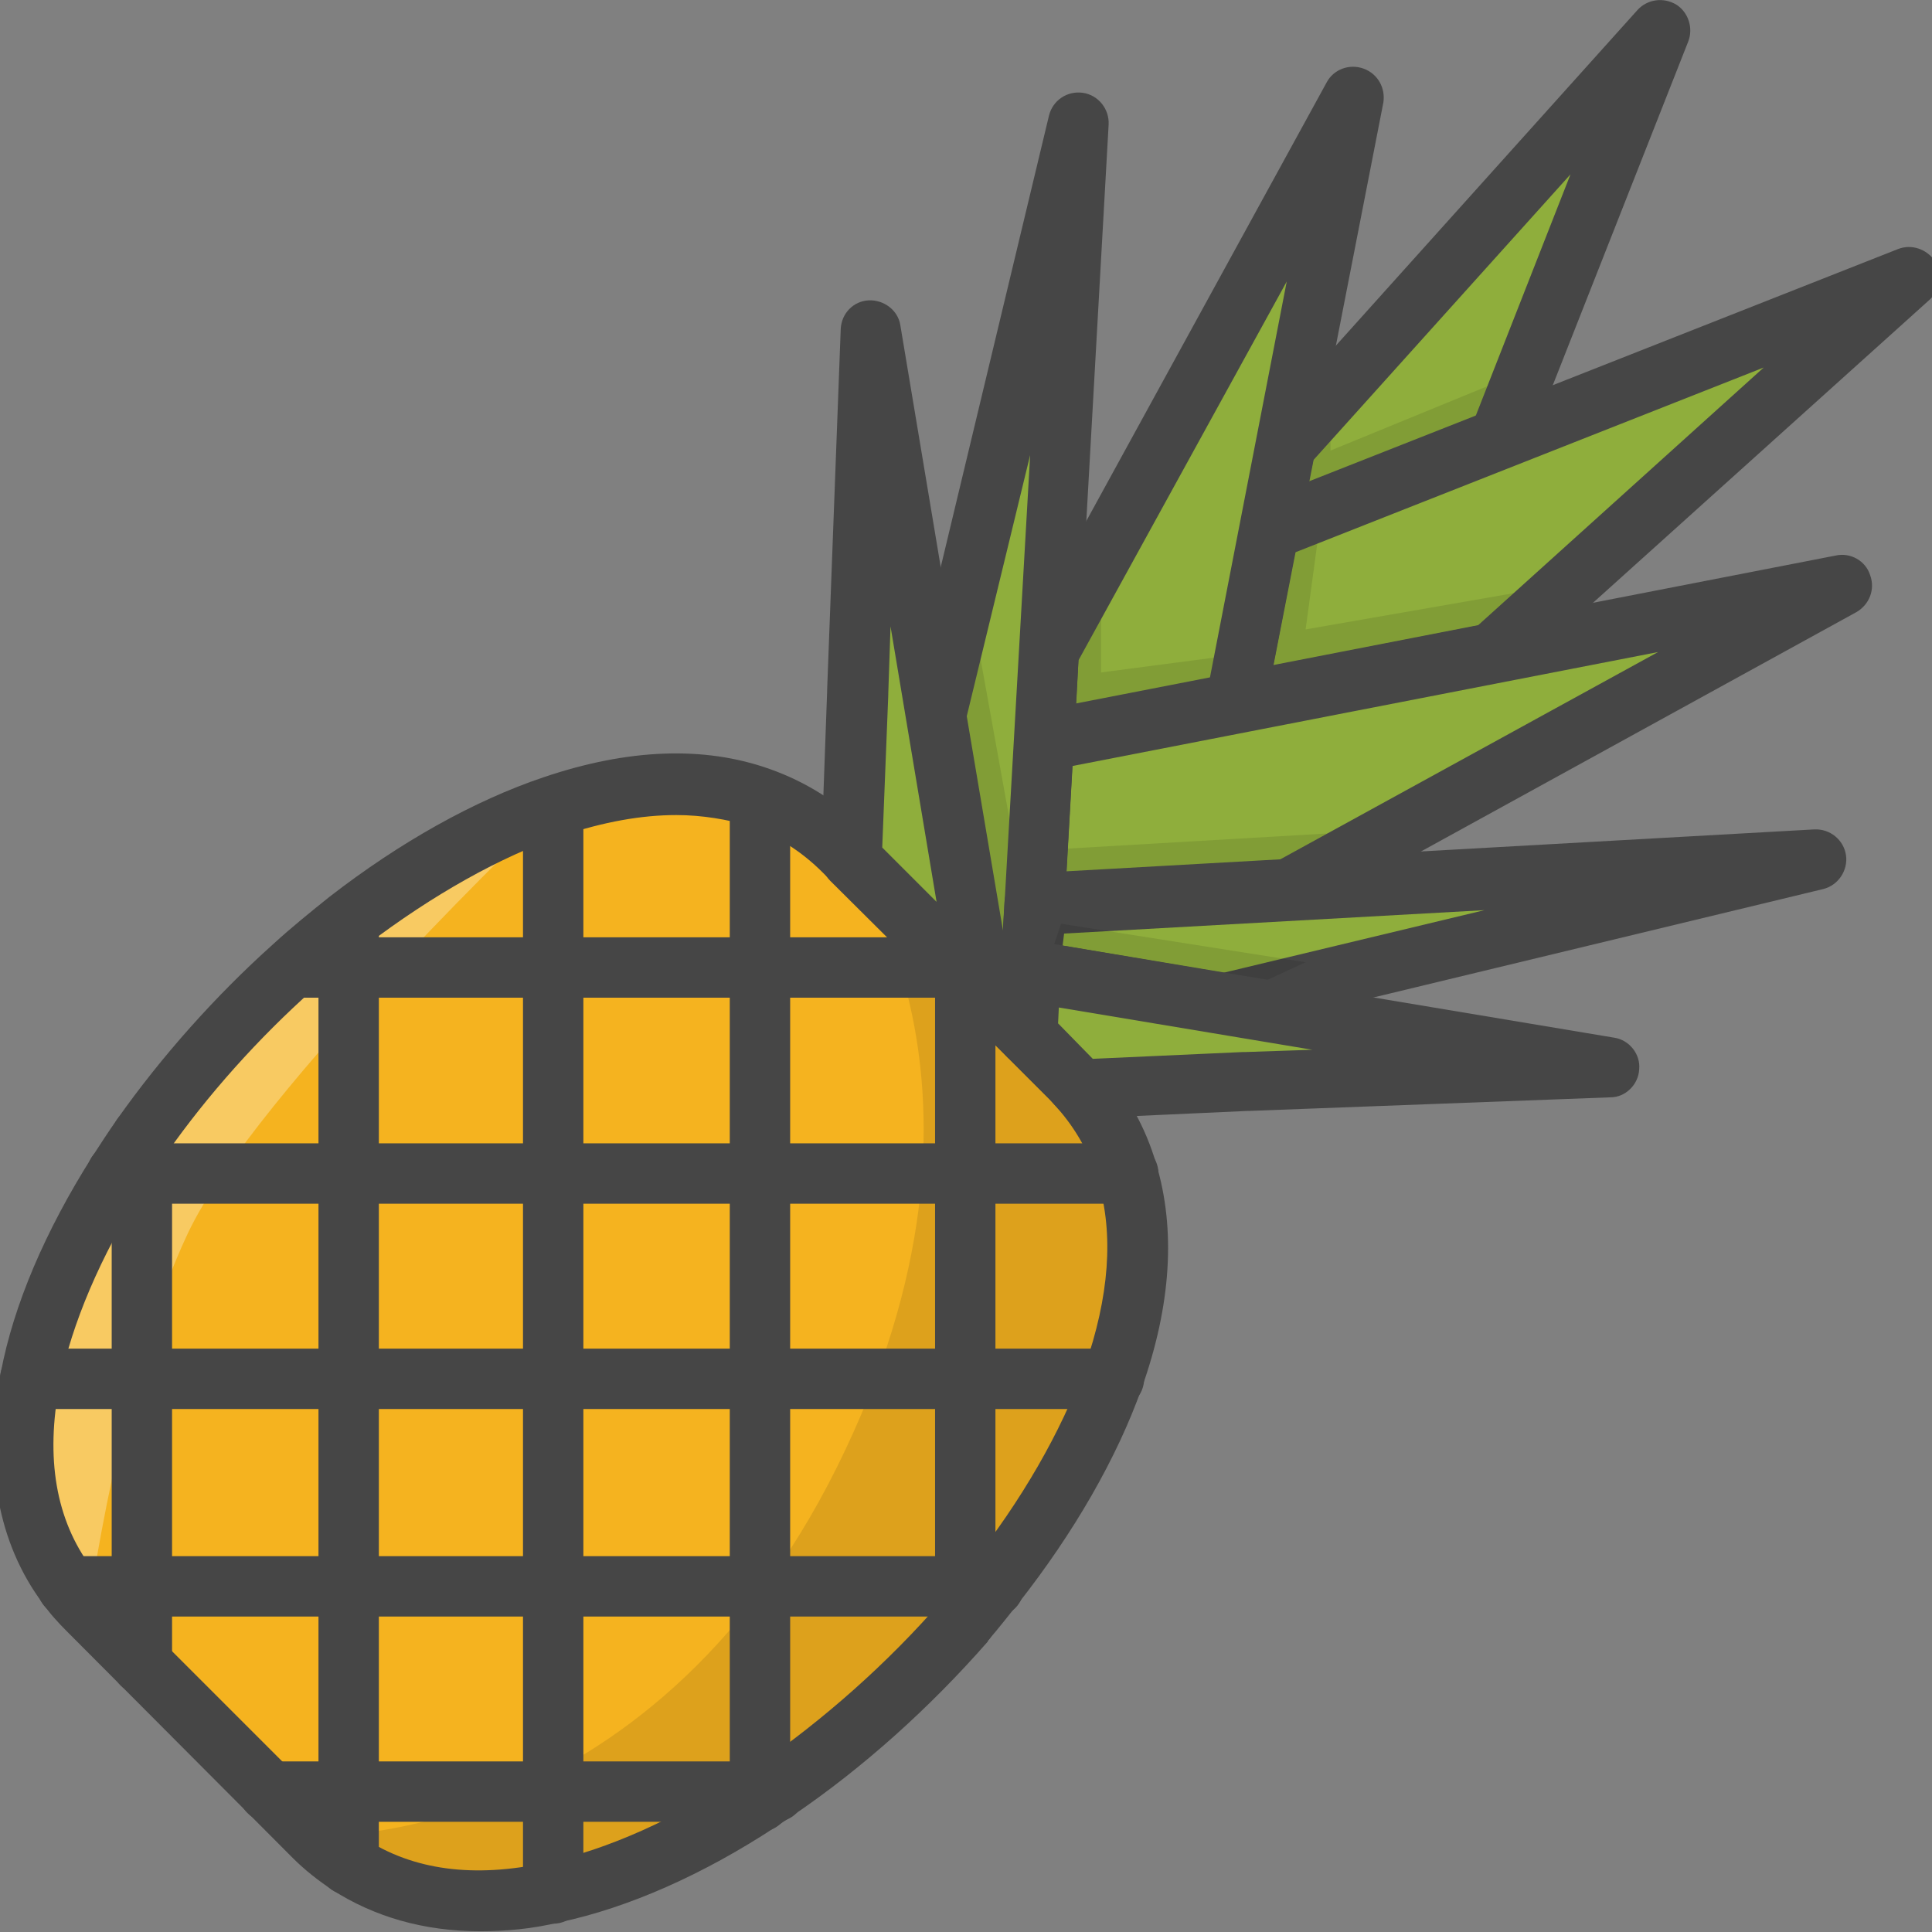 <?xml version="1.0" encoding="utf-8"?>
<!-- Generator: Adobe Illustrator 22.1.0, SVG Export Plug-In . SVG Version: 6.00 Build 0)  -->
<svg version="1.1" id="Layer_1" xmlns="http://www.w3.org/2000/svg" xmlns:xlink="http://www.w3.org/1999/xlink" x="0px" y="0px"
	 viewBox="0 0 256 256" style="enable-background:new 0 0 256 256;" xml:space="preserve">
<rect x="0" y="0" width="256" height="256" fill="#808080" stroke="none"/>
<style type="text/css">
	.st0{fill:#F5B31F;}
	.st1{fill:#464646;}
	.st2{opacity:0.15;}
	.st3{fill:#AC6535;}
	.st4{fill:#EB573B;}
	.st5{fill:#90C056;}
	.st6{opacity:0.35;}
	.st7{fill:#FFFFFF;}
	.st8{opacity:0.2;}
	.st9{fill:#F6D67A;}
	.st10{opacity:0.3;}
	.st11{fill:#FFA755;}
	.st12{fill:#8FAE3C;}
	.st13{fill:#BE6BB2;}
	.st14{fill:#B7C536;}
	.st15{opacity:0.1;}
	.st16{fill:#9D5A96;}
	.st17{fill:#EA615D;}
	.st18{opacity:0.4;}
	.st19{fill:#F79932;}
	.st20{fill:#FFEC97;}
	.st21{fill:#FFD11D;}
	.st22{fill:#F7F2D5;}
	.st23{fill:#F6AF72;}
	.st24{fill:#BA6C45;}
	.st25{opacity:0.5;}
	.st26{fill:#E4C074;}
	.st27{fill:#656566;}
	.st28{fill:#FACD1F;}
	.st29{fill:#FFDF66;}
	.st30{fill:#6D6E71;}
	.st31{fill:#E77CAE;}
	.st32{fill:#FFE5C4;}
	.st33{fill:#F68455;}
	.st34{opacity:0.7;}
	.st35{fill:#ADEDFF;}
	.st36{fill:#EC754B;}
	.st37{fill:#4AA5BA;}
	.st38{opacity:0.8;}
	.st39{fill:#92A5AC;}
	.st40{fill:#D06E3C;}
	.st41{fill:#DA4F4B;}
	.st42{fill:#BDF3FF;}
	.st43{fill:#F18BB4;}
	.st44{fill:#F9D97A;}
	.st45{fill:none;}
	.st46{fill:#AF6535;}
	.st47{fill:#B93226;}
	.st48{fill:#FF6050;}
	.st49{fill:#EA7CB1;}
	.st50{fill:#00B0E0;}
	.st51{fill:#EA7DAE;}
	.st52{fill:#BC7532;}
	.st53{fill:#876C6C;}
	.st54{fill:#F9F6CD;}
	.st55{fill:#FFE37B;}
	.st56{fill:#1DDCFF;}
	.st57{fill:#60ACF7;}
	.st58{fill:#C3755A;}
	.st59{fill:#96557A;}
	.st60{fill:#66625D;}
	.st61{fill:#D68032;}
	.st62{fill:#F2A355;}
	.st63{fill:#7E9E6A;}
	.st64{fill:#965A85;}
	.st65{fill:#90CAD3;}
	.st66{fill:#94B57F;}
	.st67{fill:#B2E2E7;}
	.st68{fill:#FFDF8F;}
	.st69{fill:#FFFAEB;}
	.st70{fill:#F88916;}
	.st71{fill:#FFC86E;}
	.st72{fill:#AFA51D;}
	.st73{fill:#968A1C;}
	.st74{fill:#C3556D;}
</style>
<g>
	<g>
		<g>
			<path class="st0" d="M102.7,237.4c-0.7,0.5-1.3,0.9-2,1.3c-9.1,5.9-18.5,10.2-27.4,12.2c-10.1,2.2-19.5,1.3-27.1-3.8
				c-1.6-1.1-3.1-2.3-4.6-3.7l-29.9-29.9c-1-1-2-2.1-2.8-3.3C3.2,202.5,2,193,4,182.7c1.7-8.8,5.8-18.2,11.5-27.2
				c1-1.7,2.1-3.3,3.3-4.9c5.7-8,12.5-15.7,20-22.4c2.4-2.1,4.8-4.1,7.3-6.1c8.8-6.8,18.1-12.1,27.2-15.2c9.7-3.3,19.2-4,27.4-1.1
				c4.1,1.4,7.9,3.8,11.3,7.2l29.9,29.9c0.4,0.4,0.9,0.9,1.3,1.3c3,3.4,5.1,7.2,6.3,11.3c2.5,8.2,1.5,17.6-1.9,27.2
				c-3.3,9.2-8.8,18.6-15.8,27.4c-1.3,1.6-2.6,3.2-3.9,4.7l0,0C120.5,223.4,111.8,231.2,102.7,237.4z"/>
		</g>
	</g>
	<g class="st15">
		<g>
			<path d="M112,113l29.9,29.9c0.4,0.4,0.9,0.9,1.3,1.3c3,3.4,5.1,7.2,6.3,11.3c2.5,8.2,1.5,17.6-1.9,27.2
				c-3.3,9.2-8.8,18.6-15.8,27.4c-1.3,1.6-2.6,3.2-3.9,4.7l0,0c-7.4,8.5-16.1,16.3-25.2,22.5c-0.7,0.5-1.3,0.9-2,1.3
				c-9.1,5.9-18.5,10.2-27.4,12.2c-10.1,2.2-19.5,1.3-27.1-3.8c-1.6-1.1-3.1-2.3-4.6-3.7c0,0,44.1,1.8,69.3-48.9S112,113,112,113z"
				/>
		</g>
	</g>
	<g class="st10">
		<g>
			<path class="st7" d="M73.3,107c-9.1,3.1-18.4,8.4-27.2,15.2c-2.5,1.9-4.9,3.9-7.3,6.1c-7.5,6.7-14.4,14.4-20,22.4
				c-1.1,1.6-2.3,3.3-3.3,4.9c-5.7,9-9.8,18.4-11.5,27.2c-2,10.3-0.8,19.8,4.9,27.4c0.8,1.1,1.8,2.2,2.8,3.3c0,0,4.2-31.1,13.2-50.1
				S73.3,107,73.3,107z"/>
		</g>
	</g>
	<g>
		<g>
			<path class="st1" d="M63.6,255.9c-7.4,0-14-1.9-19.6-5.5c-1.8-1.2-3.6-2.6-5.2-4.2L8.9,216.2c-1.2-1.2-2.3-2.4-3.2-3.7
				c-6-8-7.9-18.6-5.6-30.6c1.7-9,5.9-18.8,12.1-28.6c1.1-1.7,2.2-3.4,3.4-5.1c5.8-8.2,12.9-16.2,20.6-23.1c2.4-2.2,5-4.3,7.5-6.3
				c9.3-7.2,19.1-12.7,28.3-15.8c11.2-3.8,21.3-4.2,30-1.1c4.8,1.7,9.1,4.4,12.8,8.1l29.9,29.9c0.5,0.5,1,1,1.4,1.5
				c3.3,3.7,5.7,8,7.1,12.8c2.6,8.7,2,18.7-1.9,29.7c-3.3,9.3-9,19.2-16.4,28.6c-1.3,1.6-2.6,3.3-4,4.9c0,0,0,0,0,0.1
				c-7.7,8.8-16.6,16.8-25.9,23.1c0,0,0,0,0,0c-0.7,0.5-1.4,0.9-2.1,1.4c-9.7,6.4-19.7,10.8-28.7,12.7
				C70.5,255.6,67,255.9,63.6,255.9z M89.6,108c-4.6,0-9.6,0.9-15,2.7c-8.3,2.8-17.3,7.9-26,14.5c-2.4,1.8-4.8,3.8-7.1,5.9
				c-7.3,6.5-14,14-19.4,21.7c-1.1,1.6-2.2,3.2-3.2,4.8c-5.6,8.9-9.4,17.8-11,25.8c-1.9,9.8-0.5,18,4.2,24.3c0.7,1,1.5,1.9,2.4,2.8
				l29.9,29.9c1.2,1.2,2.5,2.3,3.9,3.2c6.4,4.2,14.5,5.3,24.1,3.2c8.1-1.7,17.1-5.8,26.1-11.6c0.7-0.4,1.3-0.9,1.9-1.3l0,0
				c8.7-6,17.2-13.5,24.4-21.8c0,0,0,0,0-0.1c1.3-1.5,2.5-3,3.7-4.5c6.9-8.7,12.1-17.8,15.2-26.3c3.3-9.4,3.9-17.7,1.8-24.7
				c-1.1-3.6-2.9-6.9-5.5-9.8c-0.4-0.4-0.7-0.8-1.1-1.2l-29.9-29.9c-2.8-2.8-6.1-4.9-9.8-6.2C96.4,108.6,93.1,108,89.6,108z
				 M102.7,237.4L102.7,237.4L102.7,237.4z"/>
		</g>
	</g>
	<g>
		<g>
			<path class="st1" d="M100.7,186.7l-96.7,0c-2.2,0-4-1.8-4-4c0-2.2,1.8-4,4-4l0,0l96.7,0l27.2,0l19.7,0c2.2,0,4,1.8,4,4
				s-1.8,4-4,4l0,0l-19.7,0L100.7,186.7z"/>
		</g>
	</g>
	<g>
		<g>
			<path class="st1" d="M131.8,214.2l-122.9,0c-2.2,0-4-1.8-4-4c0-2.2,1.8-4,4-4c0,0,0,0,0,0l9.9,0l27.3,0l85.6,0c2.2,0,4,1.8,4,4
				S134,214.2,131.8,214.2z"/>
		</g>
	</g>
	<g>
		<g>
			<path class="st1" d="M102.7,241.4L102.7,241.4l-67.1,0c-2.2,0-4-1.8-4-4s1.8-4,4-4l0,0l67.1,0c2.2,0,4,1.8,4,4
				C106.7,239.6,105,241.4,102.7,241.4z"/>
		</g>
	</g>
	<g>
		<g>
			<path class="st1" d="M149.5,159.5C149.5,159.5,149.5,159.5,149.5,159.5l-21.6,0l-27.2,0l-85.2,0c-2.2,0-4-1.8-4-4s1.8-4,4-4
				l134,0c2.2,0,4,1.8,4,4C153.5,157.8,151.7,159.5,149.5,159.5z"/>
		</g>
	</g>
	<g>
		<g>
			<path class="st1" d="M100.7,132.2l-61.9,0c-2.2,0-4-1.8-4-4c0-2.2,1.8-4,4-4l0,0l61.9,0l26.4,0c2.2,0,4,1.8,4,4c0,2.2-1.8,4-4,4
				L100.7,132.2z"/>
		</g>
	</g>
	<g>
		<g>
			<path class="st1" d="M73.3,254.9L73.3,254.9c-2.2,0-4-1.8-4-4l0-143.9c0-2.2,1.8-4,4-4l0,0c2.2,0,4,1.8,4,4l0,143.9
				C77.3,253.1,75.5,254.9,73.3,254.9z"/>
		</g>
	</g>
	<g>
		<g>
			<path class="st1" d="M100.7,242.7c-2.2,0-4-1.8-4-4l0-132.8c0-2.2,1.8-4,4-4l0,0c2.2,0,4,1.8,4,4l0,132.8
				C104.7,240.9,103,242.7,100.7,242.7z"/>
		</g>
	</g>
	<g>
		<g>
			<path class="st1" d="M127.9,218.9c-1,0-2-0.4-2.8-1.2c-0.8-0.8-1.2-1.9-1.2-3l0-85.8c0-2.2,1.8-4,4-4l0,0c2.2,0,4,1.8,4,4l0,53.8
				l0,32.1c0,1.1-0.4,2.1-1.2,2.8C130,218.5,128.9,218.9,127.9,218.9z"/>
		</g>
	</g>
	<g>
		<g>
			<path class="st1" d="M46.2,251.1c-2.2,0-4-1.8-4-4l0-125c0-2.2,1.8-4,4-4s4,1.8,4,4l0,125C50.2,249.3,48.4,251.1,46.2,251.1z"/>
		</g>
	</g>
	<g>
		<g>
			<path class="st1" d="M18.8,224.5L18.8,224.5c-2.2,0-4-1.8-4-4l0-69.9c0-2.2,1.8-4,4-4h0c2.2,0,4,1.8,4,4l0,69.9
				C22.8,222.7,21.1,224.5,18.8,224.5z"/>
		</g>
	</g>
	<g>
		<g>
			<polygon class="st12" points="220,4 198.6,58.3 168.1,70.3 170.3,59.2 			"/>
		</g>
	</g>
	<g class="st15">
		<g>
			<polygon points="173.6,55.5 176.3,53.7 176.3,59.7 200.2,49.9 198,57.5 170.1,66.7 			"/>
		</g>
	</g>
	<g>
		<g>
			<path class="st1" d="M168.1,74.3c-0.9,0-1.8-0.3-2.6-0.9c-1.1-0.9-1.6-2.4-1.4-3.8l2.2-11.1c0.1-0.7,0.5-1.4,1-1.9L217,1.3
				c1.3-1.4,3.4-1.7,5.1-0.7c1.6,1,2.3,3.1,1.6,4.9l-21.4,54.3c-0.4,1-1.2,1.9-2.3,2.3l-30.5,12C169.1,74.2,168.6,74.3,168.1,74.3z
				 M174,61l-0.6,2.9l22.1-8.7l12.6-32.1L174,61z"/>
		</g>
	</g>
	<g>
		<g>
			<polygon class="st12" points="252.9,36.9 197.7,86.6 186.6,88.8 163.7,93.2 168.1,70.3 198.6,58.3 			"/>
		</g>
	</g>
	<g class="st15">
		<g>
			<polygon points="170.9,71.9 174.7,70.9 173,83.4 206.3,77.6 198.2,87.4 165.5,90.9 			"/>
		</g>
	</g>
	<g>
		<g>
			<path class="st1" d="M163.7,97.2c-1.1,0-2.1-0.4-2.8-1.2c-0.9-0.9-1.4-2.3-1.1-3.6l4.5-23c0.3-1.3,1.2-2.5,2.5-3l84.7-33.4
				c1.8-0.7,3.8,0,4.9,1.6c1,1.6,0.7,3.8-0.7,5.1l-55.2,49.7c-0.5,0.5-1.2,0.8-1.9,1l-34,6.6C164.2,97.2,163.9,97.2,163.7,97.2z
				 M171.6,73.2l-2.9,15l27.1-5.3l37.9-34.2L171.6,73.2z"/>
		</g>
	</g>
	<g>
		<g>
			<polygon class="st12" points="179.3,12.8 170.3,59.2 168.1,70.3 163.7,93.2 138.3,98.2 138.5,94.5 139,86.4 142.2,80.5 			"/>
		</g>
	</g>
	<g class="st15">
		<g>
			<polygon points="142.5,79.9 145.9,79.4 145.9,89.1 165,86.6 163.9,92.1 139.7,94.9 			"/>
		</g>
	</g>
	<g>
		<g>
			<path class="st1" d="M138.3,102.2c-1,0-1.9-0.3-2.6-1c-0.9-0.8-1.4-2-1.4-3.2l0.7-11.8c0-0.6,0.2-1.2,0.5-1.7l3.2-5.9l37.1-67.7
				c0.9-1.7,3-2.5,4.9-1.8c1.9,0.7,2.9,2.6,2.6,4.5L167.6,94c-0.3,1.6-1.6,2.9-3.2,3.2l-25.4,4.9
				C138.8,102.2,138.6,102.2,138.3,102.2z M142.9,87.5l-0.3,5.8l17.7-3.4l10.2-52.6L142.9,87.5z"/>
		</g>
	</g>
	<g>
		<g>
			<polygon class="st12" points="244.1,77.6 176.4,114.8 170.5,118 162.5,118.4 158.7,118.6 137.1,119.9 138.3,98.2 163.7,93.3 
				186.6,88.8 197.7,86.6 			"/>
		</g>
	</g>
	<g class="st15">
		<g>
			<polygon points="140.5,112.5 180,110.2 172.2,117.1 139,119.8 			"/>
		</g>
	</g>
	<g>
		<g>
			<path class="st1" d="M137.1,123.9c-1.1,0-2.1-0.4-2.8-1.2c-0.8-0.8-1.2-1.9-1.2-3.1l1.2-21.7c0.1-1.8,1.4-3.4,3.2-3.7l105.8-20.6
				c1.9-0.4,3.9,0.7,4.5,2.6c0.7,1.9-0.1,3.9-1.8,4.9l-73.5,40.4c-0.5,0.3-1.1,0.5-1.7,0.5l-33.5,1.9
				C137.2,123.9,137.2,123.9,137.1,123.9z M142.1,101.5l-0.8,14.1l28.1-1.6l50.3-27.6L142.1,101.5z"/>
		</g>
	</g>
	<g>
		<g>
			<polygon class="st12" points="136.1,137.1 130.1,131.1 129.5,127.4 128.3,120.4 126.5,109.2 126.3,108.1 125.1,100.8 124.1,94.7 
				125.9,86.9 142.9,16.3 139.3,81.7 139,86.4 138.5,94.5 138.3,98.2 137.1,119.9 136.6,128.6 136.1,136.9 			"/>
		</g>
	</g>
	<g class="st15">
		<g>
			<polygon points="129.8,86.6 136.1,121.5 132,125.1 125.9,88.3 			"/>
		</g>
	</g>
	<g>
		<g>
			<polygon class="st12" points="240.6,114 170,131 162.2,132.9 156.2,131.9 148.9,130.7 147.7,130.5 136.6,128.6 137.1,119.9 
				158.7,118.6 162.5,118.4 170.5,118 175.2,117.7 			"/>
		</g>
	</g>
	<g>
		<g>
			<path class="st1" d="M136.1,141.1c-1,0-2.1-0.4-2.8-1.2l-6-6c-0.6-0.6-1-1.3-1.1-2.2l-6.1-36.4c-0.1-0.5-0.1-1.1,0.1-1.6
				L139,15.3c0.5-2,2.4-3.3,4.5-3c2,0.3,3.5,2.1,3.4,4.2l-6.8,120.8c-0.1,1.6-1.1,3-2.6,3.5C137.1,141,136.6,141.1,136.1,141.1z
				 M128.1,94.9l4.8,28.4l3.6-63L128.1,94.9z"/>
		</g>
	</g>
	<g>
		<g>
			<path class="st1" d="M162.2,136.9c-0.2,0-0.4,0-0.7-0.1l-25.6-4.3c-2-0.3-3.4-2.1-3.3-4.2l0.5-8.8c0.1-2,1.7-3.7,3.8-3.8
				l103.5-5.8c2.1-0.1,3.9,1.4,4.2,3.4c0.3,2-1,4-3,4.5l-78.4,18.9C162.8,136.9,162.5,136.9,162.2,136.9z M140.8,125.3l21.3,3.6
				l34.6-8.3l-55.7,3.1L140.8,125.3z"/>
		</g>
	</g>
	<g>
		<g>
			<path class="st12" d="M213.2,141.4l-48,1.8l0,0l-22,1c-0.4-0.5-0.8-0.9-1.3-1.3l-5.8-5.8l0-0.3l0.5-8.2l11.1,1.9l1.1,0.2l7.3,1.2
				l6,1l6.6,1.1L213.2,141.4z"/>
		</g>
	</g>
	<g class="st15">
		<g>
			<polygon points="140.6,122.4 173,127.5 163.7,131.8 139,127.1 			"/>
		</g>
	</g>
	<g>
		<g>
			<path class="st1" d="M143.2,148.3c-1.1,0-2.2-0.5-3-1.4c-0.3-0.4-0.7-0.8-1.1-1.2l-5.8-5.8c-0.8-0.8-1.2-1.9-1.2-3l0.5-8.5
				c0.1-1.1,0.6-2.2,1.5-2.9c0.9-0.7,2-1,3.2-0.8l76.6,12.8c2,0.3,3.5,2.2,3.3,4.2c-0.1,2-1.8,3.7-3.8,3.7l-47.8,1.8
				c-0.1,0-0.1,0-0.2,0l-22,1C143.3,148.3,143.3,148.3,143.2,148.3z M140.2,135.6l4.5,4.6c0,0,0.1,0.1,0.1,0.1l19.9-0.9
				c0.1,0,0.2,0,0.3,0l8.9-0.3l-33.6-5.6L140.2,135.6z"/>
		</g>
	</g>
	<g>
		<g>
			<polygon class="st12" points="130.1,131.1 112.9,113.8 113.7,91.7 113.7,91.7 115.5,43.7 123,88.1 124.1,94.7 125.1,100.8 
				126.3,108.1 126.5,109.2 128.3,120.4 129.5,127.4 			"/>
		</g>
	</g>
	<g>
		<g>
			<path class="st1" d="M130.1,135.1c-1,0-2.1-0.4-2.8-1.2L110,116.7c-0.8-0.8-1.2-1.9-1.2-3l0.8-22.1c0-0.1,0-0.2,0-0.2l1.8-47.8
				c0.1-2.1,1.7-3.7,3.7-3.8c2-0.1,3.9,1.3,4.2,3.3l14.6,87.4c0.3,1.7-0.6,3.4-2.1,4.2C131.4,135,130.8,135.1,130.1,135.1z
				 M116.9,112.3l7.2,7.2L118,83l-0.3,8.9c0,0.1,0,0.2,0,0.2L116.9,112.3z"/>
		</g>
	</g>
</g>
</svg>
